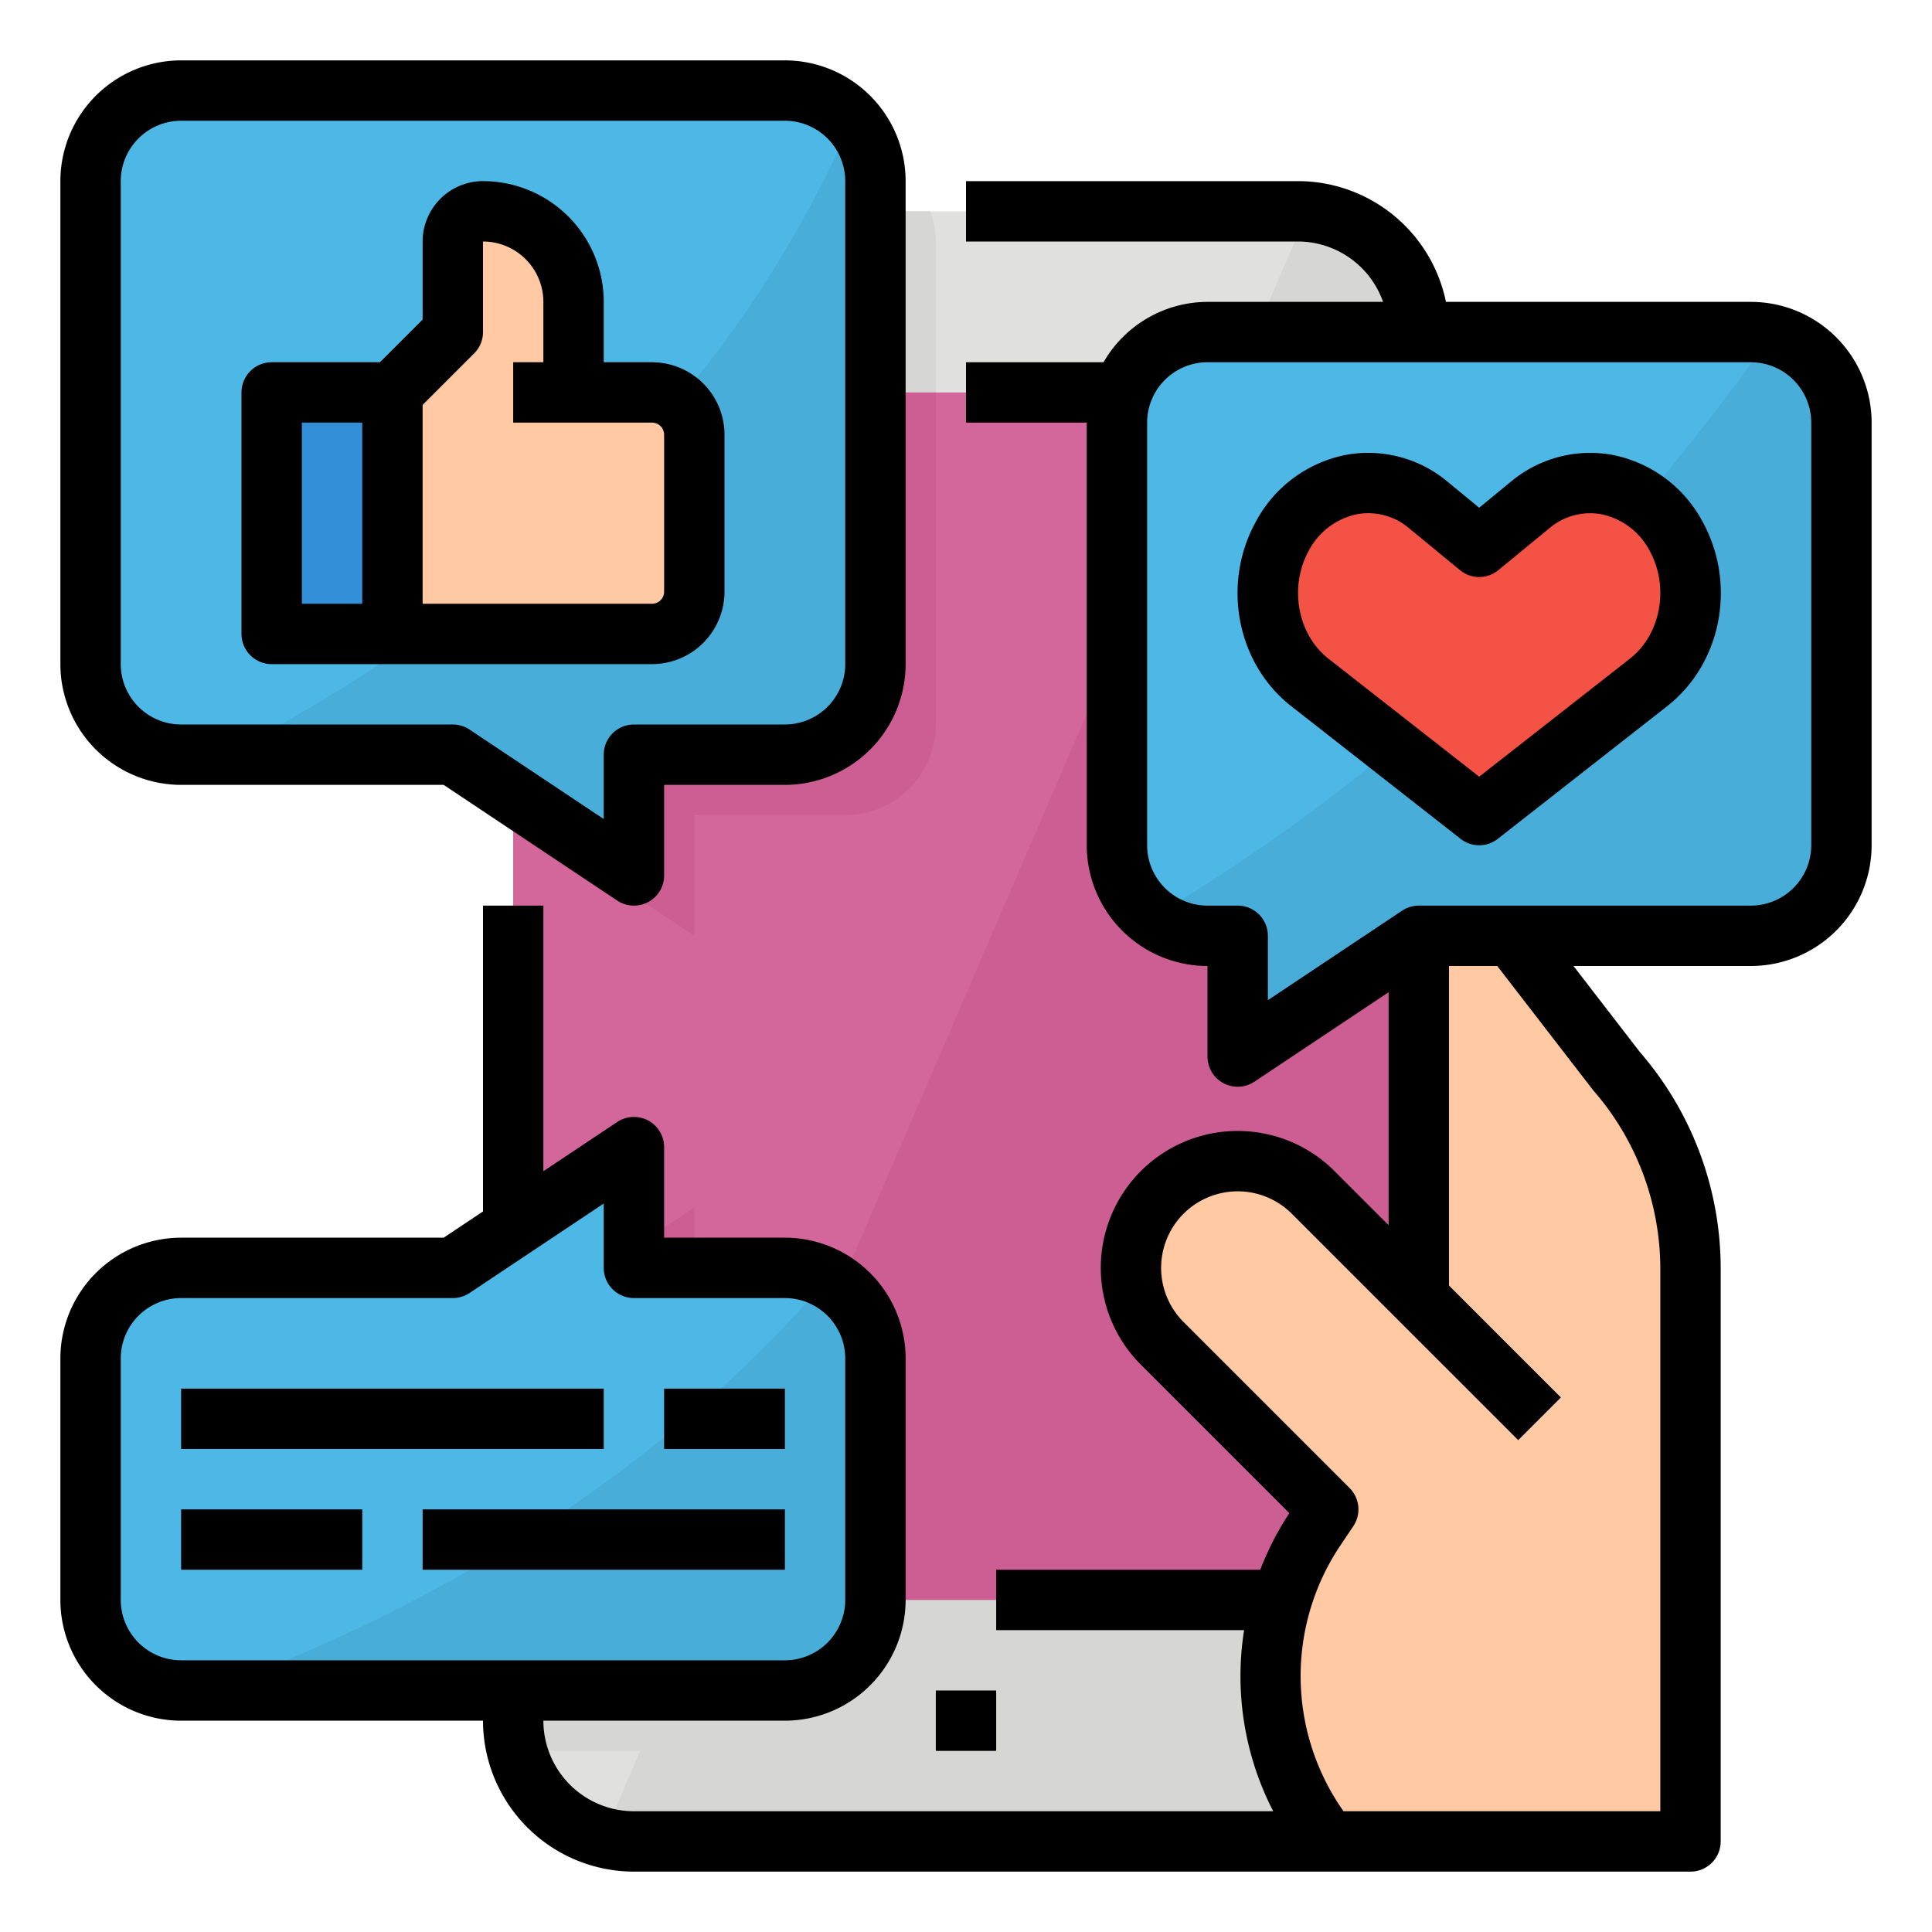 <svg xmlns="http://www.w3.org/2000/svg" height="512" viewBox="0 0 512 512" width="512"><g id="Filled_outline" data-name="Filled outline"><path d="m376 424v32c0 .28 0 .56-.01.84a32 32 0 0 1 -31.99 31.16h-176a31.973 31.973 0 0 1 -32-32v-32z" fill="#e0e0de"></path><path d="m376 88v16h-240v-16a32 32 0 0 1 32-32h176c.85 0 1.7.03 2.53.1a32 32 0 0 1 29.47 31.9z" fill="#e0e0de"></path><path d="m136 104h240v320h-240z" fill="#d3669a"></path><path d="m376 424v32c0 .28 0 .56-.01.84a32 32 0 0 1 -31.99 31.16h-176a31.943 31.943 0 0 1 -7.75-.95 1.132 1.132 0 0 0 -.42-.24l27.05-62.81z" fill="#d6d6d4"></path><path d="m376 88v56h-67.32l17.22-40 20.63-47.9a32 32 0 0 1 29.47 31.9z" fill="#d6d6d4"></path><path d="m186.877 424h189.123v-320h-51.324z" fill="#cc5e93"></path><path d="m192 424v40h-54.99a32 32 0 0 1 -1.01-8v-32z" fill="#d6d6d4"></path><path d="m136 88v16h112v-40a23.769 23.769 0 0 0 -1.47-8h-78.53a32 32 0 0 0 -32 32z" fill="#d6d6d4"></path><path d="m184 216h40a24 24 0 0 0 24-24v-88h-112v112l48 32z" fill="#cc5e93"></path><path d="m428.211 283.682-52.211-67.682v128l-28-28a28.284 28.284 0 0 0 -40 40l44 44-3.585 5.378a70.053 70.053 0 0 0 3.585 82.622h96v-151.644a80 80 0 0 0 -19.789-52.674z" fill="#fec9a3"></path><path d="m232 48v128a24.006 24.006 0 0 1 -24 24h-40v32l-48-32h-72a24.006 24.006 0 0 1 -24-24v-128a24.006 24.006 0 0 1 24-24h160a24.006 24.006 0 0 1 24 24z" fill="#4db7e5"></path><path d="m232 48v128a24.006 24.006 0 0 1 -24 24h-40v32l-48-32h-60.39c61.42-31.78 129.79-84.16 166.14-168.15a23.949 23.949 0 0 1 6.25 16.15z" fill="#48add9"></path><path d="m172.8 104h-20.8v-24a24 24 0 0 0 -24-24 8 8 0 0 0 -8 8v24l-16 16v64h68.8a11.2 11.2 0 0 0 11.2-11.2v-41.6a11.2 11.2 0 0 0 -11.2-11.2z" fill="#fec9a3"></path><path d="m72 104h32v64h-32z" fill="#348fd9"></path><path d="m488 112v112a24.006 24.006 0 0 1 -24 24h-88l-48 32v-32h-8a24.027 24.027 0 0 1 -24-24v-112a24.006 24.006 0 0 1 24-24h144a23.188 23.188 0 0 1 5.56.66 23.993 23.993 0 0 1 18.44 23.34z" fill="#4db7e5"></path><path d="m488 112v112a24.006 24.006 0 0 1 -24 24h-88l-48 32v-32h-8a23.843 23.843 0 0 1 -14.58-4.95c50.27-29.65 109.94-77.6 164.14-154.39a23.993 23.993 0 0 1 18.44 23.34z" fill="#48add9"></path><path d="m392 216-44.868-35.14c-11.275-8.831-14.471-25.679-7.342-38.707 8.109-14.819 26.129-18.689 38.738-8.321l13.472 11.079 13.472-11.079c12.609-10.368 30.629-6.5 38.738 8.321 7.129 13.028 3.933 29.876-7.342 38.707z" fill="#f35244"></path><path d="m232 360v64a24.006 24.006 0 0 1 -24 24h-160a24.006 24.006 0 0 1 -24-24v-64a24.006 24.006 0 0 1 24-24h72l48-32v32h40a24.018 24.018 0 0 1 24 24z" fill="#4db7e5"></path><path d="m232 360v64a24.006 24.006 0 0 1 -24 24h-152.48c52.85-19.42 115.73-52.95 163.81-109.15a23.98 23.98 0 0 1 12.67 21.15z" fill="#48add9"></path><path d="m184 336v-16l-16 10.667v5.333z" fill="#cc5e93"></path><path d="m248 448h16v16h-16z"></path><path d="m48 208h69.578l45.984 30.656a8 8 0 0 0 12.438-6.656v-24h32a32.032 32.032 0 0 0 32-32v-128a32.032 32.032 0 0 0 -32-32h-160a32.032 32.032 0 0 0 -32 32v128a32.032 32.032 0 0 0 32 32zm-16-160a16.021 16.021 0 0 1 16-16h160a16.021 16.021 0 0 1 16 16v128a16.021 16.021 0 0 1 -16 16h-40a8 8 0 0 0 -8 8v17.055l-35.562-23.711a8.011 8.011 0 0 0 -4.438-1.344h-72a16.021 16.021 0 0 1 -16-16z"></path><path d="m72 176h100.8a19.228 19.228 0 0 0 19.2-19.2v-41.6a19.228 19.228 0 0 0 -19.2-19.2h-12.8v-16a32.032 32.032 0 0 0 -32-32 16.021 16.021 0 0 0 -16 16v20.688l-11.312 11.312h-28.688a8 8 0 0 0 -8 8v64a8 8 0 0 0 8 8zm53.656-82.344a7.994 7.994 0 0 0 2.344-5.656v-24a16.021 16.021 0 0 1 16 16v16h-8v16h36.8a3.208 3.208 0 0 1 3.2 3.2v41.6a3.208 3.208 0 0 1 -3.2 3.2h-60.8v-52.688zm-45.656 18.344h16v48h-16z"></path><path d="m464 80h-80.809a40.067 40.067 0 0 0 -39.191-32h-88v16h88a23.96 23.96 0 0 1 22.526 16h-46.526a31.891 31.891 0 0 0 -27.55 16h-36.45v16h32v112a32.032 32.032 0 0 0 32 32v24a8 8 0 0 0 12.438 6.656l35.562-23.708v61.74l-14.344-14.344a36.283 36.283 0 1 0 -51.312 51.312l39.344 39.344a78.339 78.339 0 0 0 -7.7 15h-69.988v16h65.7a78.072 78.072 0 0 0 7.718 48h-169.418a24.027 24.027 0 0 1 -24-24h64a32.032 32.032 0 0 0 32-32v-64a32.032 32.032 0 0 0 -32-32h-32v-24a8 8 0 0 0 -12.438-6.656l-19.562 13.041v-70.385h-16v81.052l-10.422 6.948h-69.578a32.032 32.032 0 0 0 -32 32v64a32.032 32.032 0 0 0 32 32h80a40.047 40.047 0 0 0 40 40h280a8 8 0 0 0 8-8v-151.68a87.592 87.592 0 0 0 -21.422-57.52l-17.585-22.8h47.007a32.032 32.032 0 0 0 32-32v-112a32.032 32.032 0 0 0 -32-32zm-416 360a16.021 16.021 0 0 1 -16-16v-64a16.021 16.021 0 0 1 16-16h72a8.011 8.011 0 0 0 4.438-1.344l35.562-23.711v17.055a8 8 0 0 0 8 8h40a16.021 16.021 0 0 1 16 16v64a16.021 16.021 0 0 1 -16 16zm374.219-151.055a71.985 71.985 0 0 1 17.781 47.375v143.68h-83.953a62.147 62.147 0 0 1 -1.008-70.18l3.6-5.359a8 8 0 0 0 -.985-10.117l-44-44a20.285 20.285 0 0 1 28.688-28.688l60 60 11.312-11.312-29.654-29.656v-84.688h12.789zm57.781-64.945a16.021 16.021 0 0 1 -16 16h-88a8.011 8.011 0 0 0 -4.438 1.344l-35.562 23.711v-17.055a8 8 0 0 0 -8-8h-8a16.021 16.021 0 0 1 -16-16v-112a16.021 16.021 0 0 1 16-16h144a16.021 16.021 0 0 1 16 16z"></path><path d="m427.539 120.594a32.83 32.83 0 0 0 -27.148 7.062l-8.391 6.9-8.383-6.9a32.758 32.758 0 0 0 -27.156-7.062 34.618 34.618 0 0 0 -23.688 17.726c-9.054 16.539-5 37.539 9.43 48.836l44.867 35.144a7.987 7.987 0 0 0 9.86 0l44.87-35.144c14.43-11.3 18.484-32.3 9.43-48.844a34.629 34.629 0 0 0 -23.691-17.718zm4.4 53.968-39.939 31.274-39.938-31.274c-8.195-6.421-10.507-18.968-5.257-28.562a18.742 18.742 0 0 1 12.687-9.7 16.619 16.619 0 0 1 13.961 3.719l13.469 11.078a8.006 8.006 0 0 0 10.156 0l13.477-11.078a16.712 16.712 0 0 1 13.953-3.719 18.754 18.754 0 0 1 12.687 9.695c5.25 9.599 2.938 22.146-5.257 28.567z"></path><path d="m48 368h112v16h-112z"></path><path d="m176 368h32v16h-32z"></path><path d="m48 400h48v16h-48z"></path><path d="m112 400h96v16h-96z"></path></g></svg>